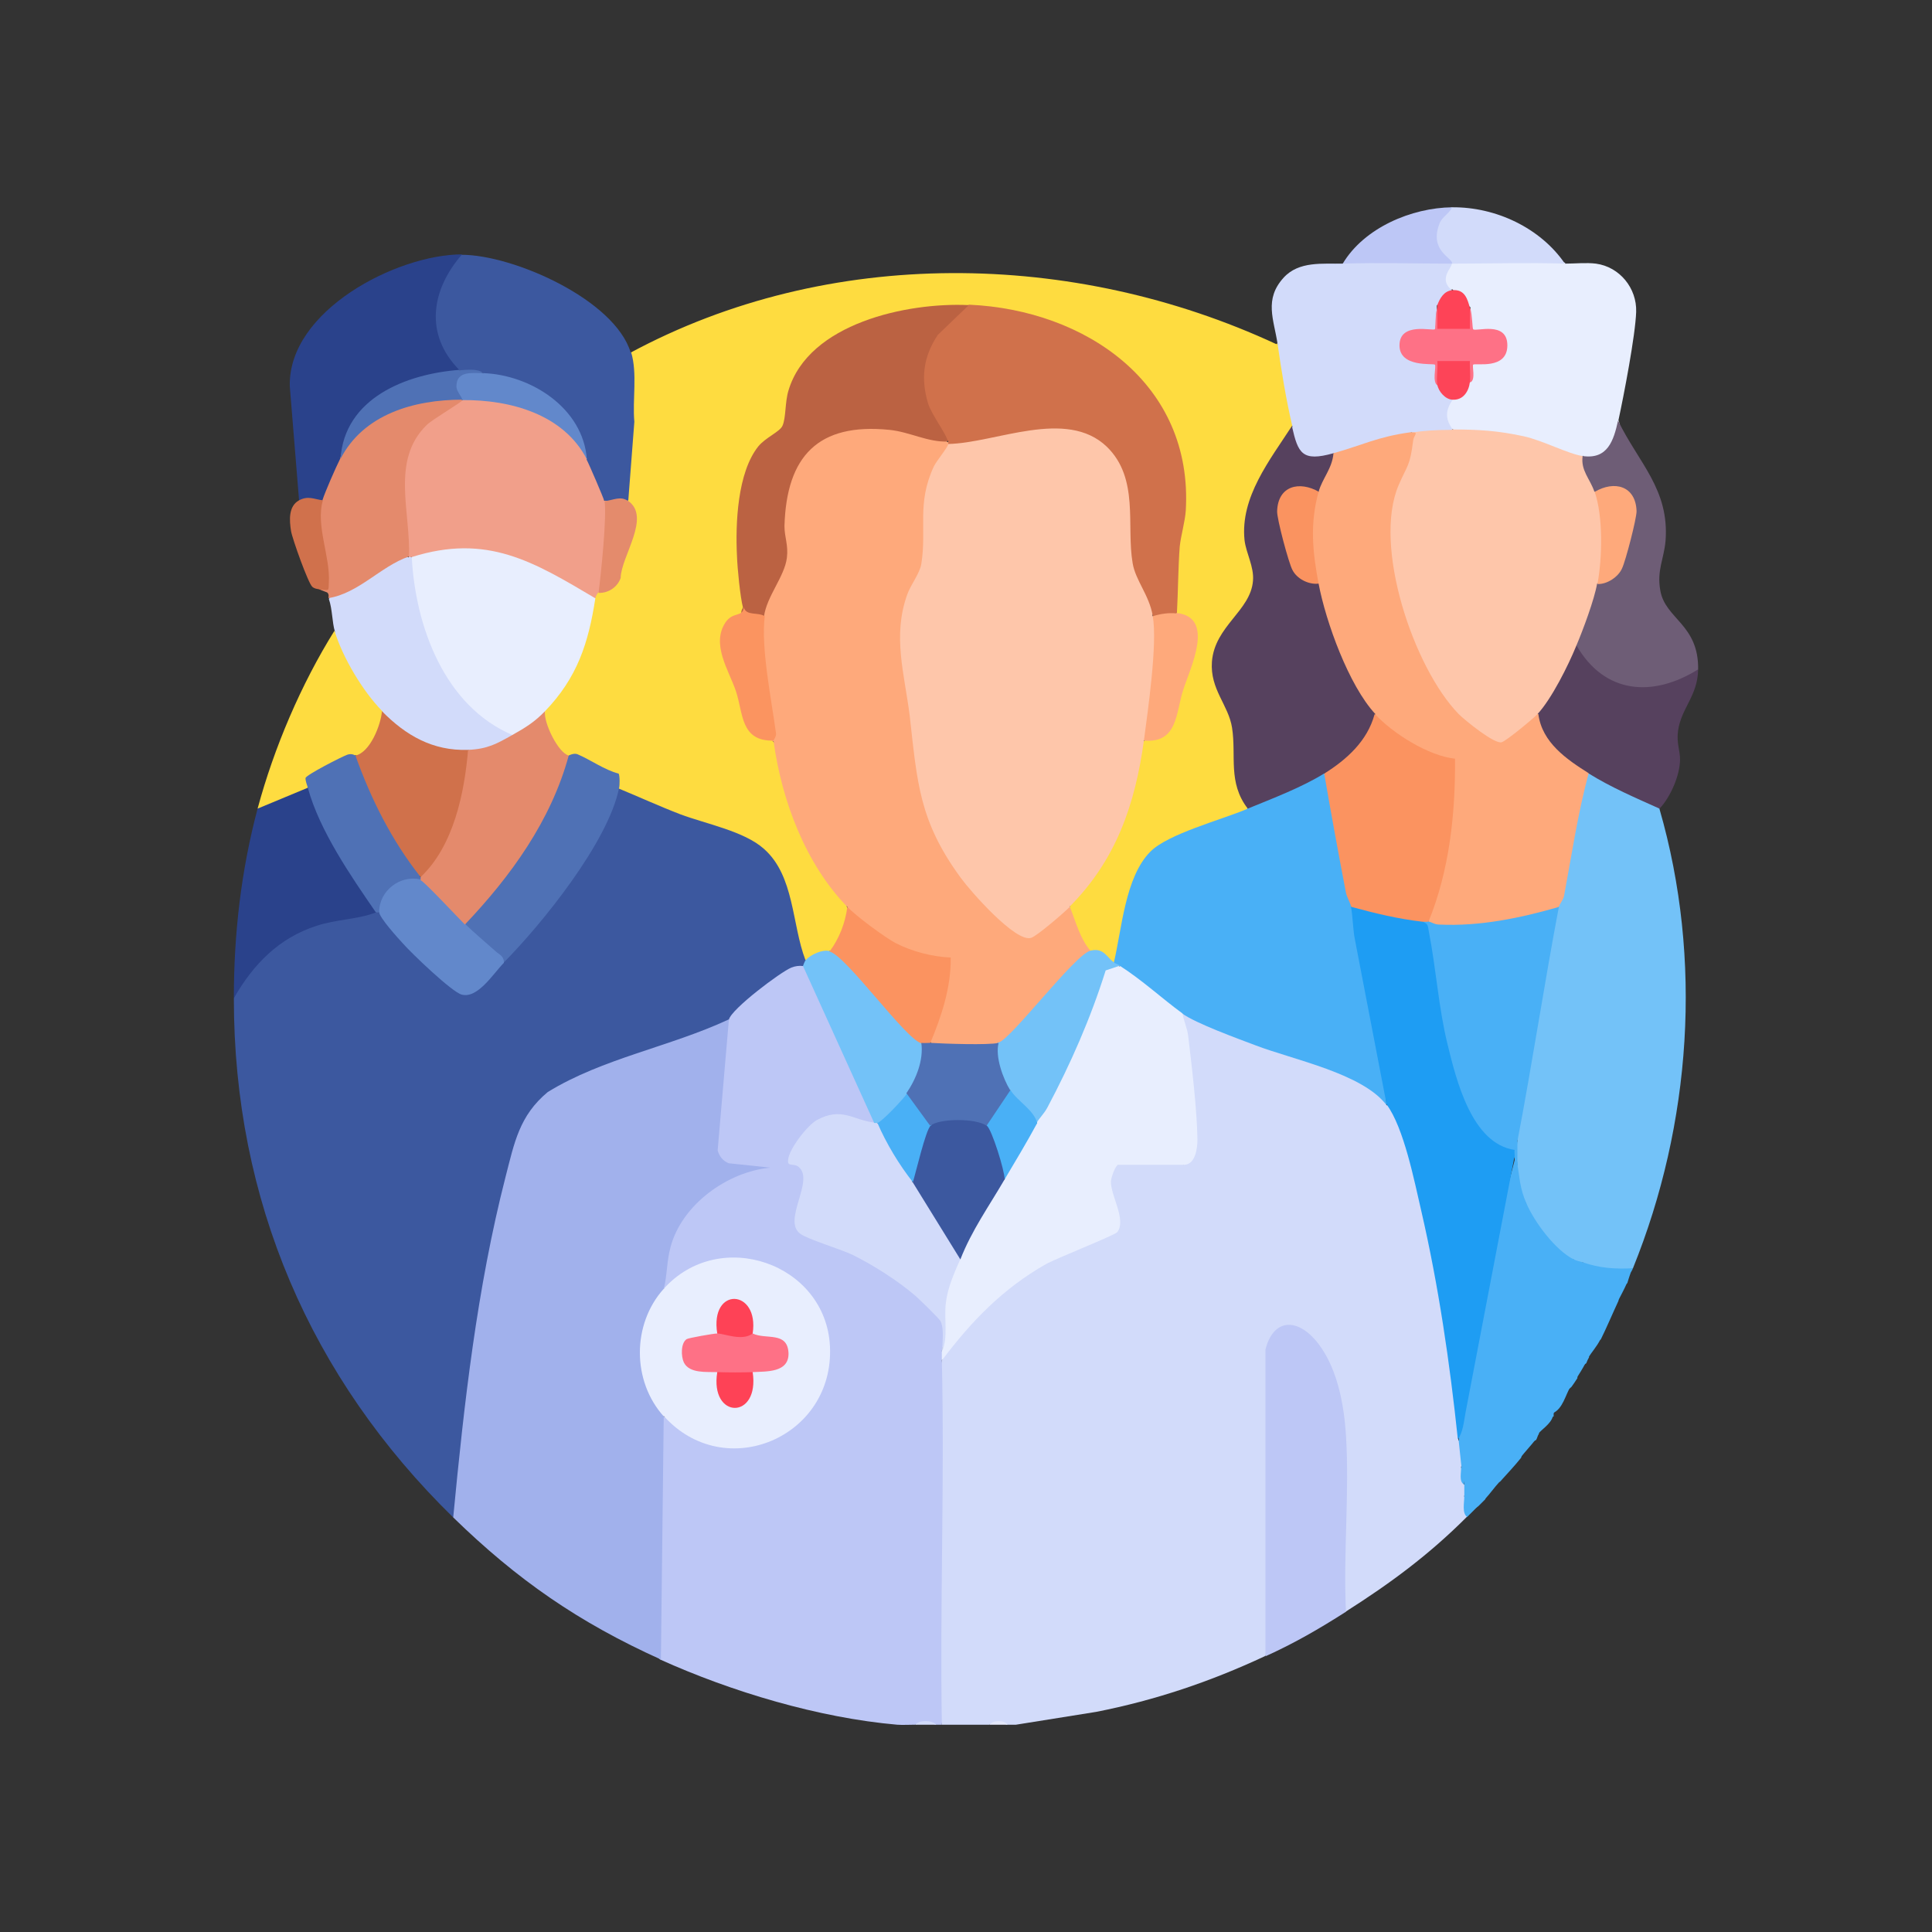 <?xml version="1.0" encoding="UTF-8"?>
<svg id="Layer_1" data-name="Layer 1" xmlns="http://www.w3.org/2000/svg" viewBox="0 0 48 48">
  <rect x="0" y="0" width="48" height="48" fill="#333333" stroke="none"/>
  <defs>
    <style>
      .cls-1 {
        fill: #d0714b;
      }

      .cls-2 {
        fill: #d2dbfa;
      }

      .cls-3 {
        fill: #6e5d76;
      }

      .cls-4 {
        fill: #e48a6c;
      }

      .cls-5 {
        fill: #49b0f6;
      }

      .cls-6 {
        fill: #e48b6c;
      }

      .cls-7 {
        fill: #f19f8a;
      }

      .cls-8 {
        fill: #73c2f8;
      }

      .cls-9 {
        fill: #56415e;
      }

      .cls-10 {
        fill: #fa9360;
      }

      .cls-11 {
        fill: #6288cb;
      }

      .cls-12 {
        fill: #fedc40;
      }

      .cls-13 {
        fill: #bb6242;
      }

      .cls-14 {
        fill: #4f71b5;
      }

      .cls-15 {
        fill: #3c589f;
      }

      .cls-16 {
        fill: #fb9360;
      }

      .cls-17 {
        fill: #e8eefe;
      }

      .cls-18 {
        fill: #fea97b;
      }

      .cls-19 {
        fill: #fe7186;
      }

      .cls-20 {
        fill: #fec6aa;
      }

      .cls-21 {
        fill: #a1b1ec;
      }

      .cls-22 {
        fill: #d0714c;
      }

      .cls-23 {
        fill: #bdc7f6;
      }

      .cls-24 {
        fill: #fe4357;
      }

      .cls-25 {
        fill: #e3e8fb;
      }

      .cls-26 {
        fill: #2a428b;
      }

      .cls-27 {
        fill: #fd4458;
      }

      .cls-28 {
        fill: #fb9460;
      }

      .cls-29 {
        fill: #fe4256;
      }

      .cls-30 {
        fill: #1e9df3;
      }
    </style>
  </defs>
  <path class="cls-2" d="M34.46,27.46h.19c.71,1.54,1.04,3.41,1.31,5.12.24,1.07.33,2.14.27,3.2.23.17.27.45.07.66l.07.44c.19.11.19.19,0,.29.15.09.19.37.07.52-.94.94-1.9,1.65-3.02,2.36l-.11-.18c-.02-1.49-.04-2.99-.06-4.49.08-.77-1-3.37-1.68-1.83,0,2.46,0,4.99,0,7.46l-.15.14c-1.35.63-2.71,1.09-4.18,1.38l-2,.32h-.22c-.14-.06-.3-.06-.44,0h-1.18l-.1-.43c-.08-2.58-.05-5.18-.03-7.76,0-.29.07-.58.13-.86.78-1.76,2.59-2.63,4.25-3.3.01-.31-.05-.62-.18-.94-.06-.24.01-.78.31-.62,0-.06.02-.14.07-.15.19-.02,1.43-.02,1.51.05.02.02.04.06.05.1.11-.19.18-.4.19-.63-.02-1.02-.14-2.02-.35-3l.12-.13.14-.08c1.3.58,2.64,1.09,4.01,1.53.47.15.78.43.93.83Z"/>
  <path class="cls-23" d="M19.95,24h.16c.57,1.25,1.14,2.51,1.7,3.76l-.1.14-.1.13c-.91-.42-1.53-.12-1.87.77.35.07.41.4.34.72-.14.35-.19.69-.14,1,1.08.41,1.97.82,2.9,1.58.56.46.72.75.56,1.47.07.03.07.1,0,.22.07,3.01-.05,6.04,0,9.06h-.15c-.17-.06-.35-.06-.52,0-.15,0-.3.01-.44,0-1.95-.17-4.12-.82-5.89-1.62l-.15-.14.07-5.81.15-.09c.24.05.48.18.73.39,4.26,1.5,4.34-5.42,0-3.94-.24.21-.48.33-.72.38-.17-.17-.08-.64-.02-.88.24-1,.88-1.67,1.82-2.07-.31,0-.55-.17-.6-.5l.26-3.07.16-.18s-.1-.09-.09-.14c.02-.18,1.51-1.39,1.85-1.33l.08.15Z"/>
  <path class="cls-2" d="M23.26,42.85h-.52c.09-.12.42-.12.52,0Z"/>
  <path class="cls-25" d="M25.03,42.85h-.44c.07-.12.37-.12.44,0Z"/>
  <path class="cls-15" d="M20.02,23.85c.17.1.12.16-.07.15-.1-.01-.19,0-.29.04-.27.11-1.49,1.03-1.55,1.29-.06.15-.16.26-.31.3-1.45.44-2.83,1-4.15,1.67-.66.44-1.01,2.09-1.15,2.84-.45,2.38-.73,4.59-1.03,6.99-.01.1-.04.19-.08.29s-.08.19-.13.28c-3.55-3.47-5.45-7.88-5.45-12.89.23-1.07,1.26-1.71,2.25-2.01.35-.1.98-.24,1.29-.13.02-.06.05-.06.07,0h.16c.21.36,1.72,2,2.06,1.9.27-.16.5-.38.69-.65h.19s0-.2,0-.2c1.08-1.19,2.2-2.49,2.71-4.04l.17-.1.19-.03c.88.35,1.76.66,2.66.95,1.39.37,1.68,1.95,1.89,3.18l-.1.17Z"/>
  <path class="cls-12" d="M31.73,8.53c.32.58.45,1.4.37,2.06l-.04.33c-.78,1.05-1.29,2.08-.79,3.37.02.29-.08.57-.24.81-1.02,1.02-.86,1.72-.28,2.91-.03.69.07,1.32.3,1.9l-.05.18-.04.17c-.85.23-1.61.57-2.3,1.03-.45.75-.72,1.6-.8,2.54l-.17.09-.14.08c-.14-.14-.29-.26-.45-.37-.35.02-.67-.83-.52-1.1l.07-.28c.92-1,1.4-2.28,1.59-3.61l.18-.23c.12-.11.28-.2.49-.27.24-.25.72-2.01.68-2.5-.14-.13-.26-.26-.36-.39l-.13-.28.06-1.39c.86-3.24-1.78-5.67-4.89-5.83l-.2-.16-.28.13c-1.91.07-4.15.68-4.21,2.93-.75.55-.96,1-1.08,1.91-.11.79-.03,1.6.08,2.38l-.12.16.08.19c-.64.32-.69.93-.14,1.84.04.68.28,1.05.71,1.13l.09.15.18.21c.22,1.32.72,2.62,1.61,3.64l.05.27c.21.31-.07,1.07-.44,1.1-.06.17-.43.31-.59.22-.34-.89-.27-2.09-1.03-2.76-.49-.44-1.44-.62-2.08-.86-.52-.2-1.02-.43-1.53-.64-.12,0-.17-.08-.14-.24-.38-.17-.79-.36-1.11-.57-.04.04-.11.1-.16.09-.22-.07-.73-.98-.43-1.19l.02-.24c.61-.67.92-1.51,1.05-2.39l.17-.16c-.16-.13-.13-.19.07-.15.03-.11.12-.18.27-.22.16-.14.55-1.41.53-1.73-.08-.13-.1-.24-.06-.33l-.14-.1c.13-1.14.17-2.28.1-3.43l.11-.16c4.93-2.66,11.02-2.56,16.06-.22Z"/>
  <path class="cls-21" d="M18.11,25.32l-.28,3.26c.04.15.13.26.27.32l1.04.11c-1.07.1-2.2.92-2.48,1.97-.1.37-.08.69-.17,1.05l.02.21c-.61.79-.61,1.95,0,2.74l-.02.21-.07,6.04c-2.04-.92-3.57-1.98-5.16-3.53.27-2.83.59-5.69,1.3-8.46.22-.85.34-1.52,1.05-2.11,1.37-.84,3.03-1.12,4.49-1.8Z"/>
  <path class="cls-8" d="M41.23,20.1c1.08,3.74.79,7.83-.66,11.41-.5.19-.92.14-1.25-.15-.13.18-.21.14-.22-.07-.38.16-1.23-1.1-1.22-1.28,0-.04.02-.08.04-.12l-.18-.05c-.11-.28-.16-.64-.04-.91-.07-.19-.04-.4,0-.59-.02-.12-.03-.24-.03-.36s0-.24.01-.35c.26-1.6.53-3.21.89-4.79l.16-.32-.09-.06c.17-1.02.4-2.05.68-3.09l.14-.16c.58.1,1.37.45,1.77.88Z"/>
  <path class="cls-17" d="M38.88,6.55c.25,0,.53-.03.77,0,.59.08,1.02.61,1,1.2s-.31,2.09-.44,2.69c.14.4-.04.75-.4.97-.15.09-.47.14-.48-.09l-.11.13c-.96-.36-1.89-.7-2.95-.64l-.18-.15c-.41-.02-.38-.8,0-.74.1-.15.27-.37.44-.44.04-.18.06-.38.05-.58.86.09,1.07-.74.1-.59-.15-.01-.22-.05-.12-.18l-.03-.5c-.17-.09-.31-.24-.44-.44-.42.09-.4-.61,0-.66.87-.24,1.94-.26,2.8,0Z"/>
  <path class="cls-2" d="M33.35,6.55c.84-.26,1.88-.23,2.72,0,0,.11-.34.38,0,.66-.01.16-.2.38-.37.37l-.03.55c.11.11.06.15-.08.19-1.11-.1-.78.63.13.63-.05.19-.09.42,0,.61.17,0,.35.2.37.37-.18.27-.19.47,0,.74-.24.27-.78.2-1.03.07l-.13.17c-.55.11-1.08.26-1.61.45l-.18-.1c-.42.58-1.33.02-1.03-.66-.16-.68-.27-1.37-.37-2.06-.09-.6-.34-1.1.15-1.64.38-.42.98-.34,1.47-.35Z"/>
  <path class="cls-15" d="M15.68,8.75c.16.53.03,1.18.08,1.73l-.15,1.95c-.16.1-.49.2-.59,0-.05.02-.13.04-.16,0-.13-.22-.43-.85-.29-1.03-.36-1.11-1.28-1.89-2.46-1.98l-.12-.15c-.22-.03-.41-.05-.59-.07-.54-.1-.74-.92-.73-1.41s.28-1.31.8-1.46c1.28,0,3.8,1.11,4.2,2.43Z"/>
  <path class="cls-5" d="M37.7,28.93c.06.36.06.59.22.96.03.52.6,1.36,1.18,1.4.08.04.15.05.22.07.16.21.4.26.66.27.15-.09.5-.17.52.03-.03.08-.05.16-.07.22-.2.12-.22.21-.22.44-.14.3-.3.68-.44.96-.27.11-.37.26-.29.44-.03.05-.05.1-.07.15-.18.11-.23.15-.22.37-.05.08-.1.15-.15.22-.21.16-.35.38-.44.66,0,.02,0,.05,0,.07-.21.07-.34.22-.37.44-.03.04-.04.11-.07.15-.25.08-.3.2-.37.44-.16.2-.35.4-.52.59-.29.1-.31.12-.37.44-.05.05-.1.1-.15.15-.16.15-.28.08-.37-.22,0-.1,0-.2,0-.29l-.07-.44c-.02-.22-.05-.44-.07-.66.22-2.19.79-4.71,1.4-7,.04.02.07.07.07.15Z"/>
  <path class="cls-23" d="M33.43,40.05c-.66.42-1.26.77-1.99,1.1v-7.62c.18-.72.72-.81,1.22-.26.55.62.73,1.59.78,2.39.09,1.43-.07,2.95,0,4.38Z"/>
  <path class="cls-26" d="M11.48,6.32c-.77.88-.94,1.99-.07,2.87l-.12.16c-1.31.1-2.45.73-2.83,2.05.14.22-.19.94-.44,1.03-.07.2-.44.1-.59,0l-.23-2.83c-.05-1.88,2.66-3.28,4.28-3.28Z"/>
  <path class="cls-3" d="M42.19,16.63c-.24.52-1.19.66-1.73.56s-1.33-.56-1.29-1.15l-.1-.14c.17-.44.34-.89.46-1.35l.16-.06.09-.15c.6-.19,1.24-2.6-.03-2.04l-.14-.09c-.27.02-.64-.83-.29-.88.62.09.77-.38.88-.88.51,1.05,1.28,1.71,1.18,2.99-.04.45-.22.73-.13,1.23.12.71.96.84.94,1.97Z"/>
  <path class="cls-2" d="M10.23,13.84l.16.17c.14,1.57.76,3.28,2.24,4.04l.11.21c0,.33-.91.66-1.1.37-.24.29-.85.07-1.17-.07-.36-.16-.93-.48-.97-.88h-.2c-.37-.29-1.1-1.5-.98-1.99-.07-.23-.06-.55-.15-.81l.09-.17c.59-.27,1.17-.59,1.72-.95l.17.09c.02-.07.04-.06.07,0Z"/>
  <path class="cls-9" d="M42.19,16.63c-.01.66-.42.96-.5,1.53-.04.31.05.47.05.71,0,.39-.24.94-.51,1.22-.6-.27-1.21-.53-1.77-.88-.28.13-.81-.37-1-.61s-.47-.59-.25-.86l-.05-.17c.35-.45.6-.97.83-1.49l.18-.04c.7,1.21,1.9,1.29,3.02.59Z"/>
  <path class="cls-26" d="M9.34,22.67c-.48.18-.99.17-1.47.33-.94.3-1.58.96-2.06,1.8,0-1.6.18-3.17.59-4.71.12-.23.85-.58,1.1-.61l.15.1.2.14c.38.97.88,1.87,1.51,2.71v.24Z"/>
  <path class="cls-4" d="M11.48,9.93s.06.1.05.16c-.89.52-1.29.86-1.33,1.92l.1,1.7-.15.12c-.69.24-1.24.91-1.99,1.03,0-.03.02-.08-.02-.13-.01-.02-.14-.05-.2-.09.09-.45.06-.94-.1-1.45-.1-.39-.04-.65.17-.76.07-.22.33-.81.44-1.03.18-.82.92-1.23,1.67-1.44.38-.11,1.06-.29,1.35-.03Z"/>
  <path class="cls-12" d="M9.49,17.66c.26.33-.27,1.34-.66,1.1l-.1.11c-.46.14-.82.37-1.08.7l-1.25.52c.41-1.52,1.08-3.09,1.91-4.42.2.66.7,1.5,1.18,1.99Z"/>
  <path class="cls-2" d="M38.88,6.55c-.93-.03-1.87,0-2.8,0-.73-.17-.71-1.21,0-1.4,1.08-.01,2.19.51,2.8,1.4Z"/>
  <path class="cls-23" d="M36.08,5.15c-.07.15-.25.24-.31.39-.28.69.32.86.31,1.01-.91,0-1.82-.03-2.72,0,.53-.89,1.71-1.39,2.72-1.4Z"/>
  <path class="cls-22" d="M8.02,12.44c-.18.61.19,1.4.15,2.03-.01.23.02.19-.22.18-.03-.02-.12-.01-.19-.07-.1-.08-.5-1.2-.53-1.39-.04-.26-.07-.61.2-.76.23-.12.36-.03.59,0Z"/>
  <path class="cls-5" d="M40.57,31.51c-.02.06-.06.1-.07.15-.27-.25-.35.03-.42.07-.13.07-.85-.05-.76-.37.43.15.8.17,1.25.15Z"/>
  <path class="cls-5" d="M39.02,34.45c-.13.21-.19.55-.44.66.07-.29-.08-.65.44-.66Z"/>
  <path class="cls-5" d="M39.76,33.28c-.09.18-.23.33-.29.44-.37,0-.06-.56.29-.44Z"/>
  <path class="cls-5" d="M37.26,36.81c-.13.14-.24.3-.37.44-.2-.3.05-.65.37-.44Z"/>
  <path class="cls-5" d="M36.37,37.18c.17-.02.18.13.27.22h.1c-.1.1-.19.19-.29.29-.13-.1-.07-.35-.07-.52Z"/>
  <path class="cls-5" d="M38.58,35.19c-.05.19-.29.33-.37.44-.12-.37-.03-.51.37-.44Z"/>
  <path class="cls-5" d="M40.42,31.88c-.08.18-.15.3-.22.44-.15-.24-.1-.48.22-.44Z"/>
  <path class="cls-5" d="M38.14,35.78c-.12.15-.25.29-.37.44-.03-.32,0-.49.37-.44Z"/>
  <path class="cls-5" d="M39.39,33.87c-.08.15-.14.24-.22.37-.19-.18-.04-.41.22-.37Z"/>
  <path class="cls-5" d="M32.91,19.21c.31,1.05.57,2.1.76,3.15l-.1.16c.18.15.25.4.23.75.32,1.38.53,2.78.65,4.19-.59-.79-2.32-1.13-3.26-1.49-.45-.17-1.47-.54-1.82-.79l-.28-.03c-.43-.27-1.02-.74-1.27-1.15-.1.02-.15,0-.15-.07.2-.83.28-2.14.91-2.77.43-.44,1.76-.79,2.4-1.06l.13-.21c.53-.2,1.04-.43,1.54-.7l.25.03Z"/>
  <path class="cls-17" d="M27.83,24c.56.36,1.03.8,1.55,1.18.03.19.12.37.14.56.09.74.22,1.85.23,2.57,0,.22-.05.63-.34.63h-1.62c-.08,0-.18.31-.19.41-.01.35.39.95.16,1.26-.06.08-1.49.64-1.78.8-1.07.61-1.85,1.42-2.58,2.39,0-.07,0-.15,0-.22.05-.32.1-.65-.07-.94-.02-.38.16-1.21.51-1.34-.06-.26.01-.53.22-.79.21-.41.5-1,.89-1.2.06-.53.37-1.09.81-1.4l-.03-.22c.67-1.14,1.21-2.36,1.62-3.64.12-.11.27-.13.47-.04Z"/>
  <path class="cls-30" d="M35.34,22.89c.11.01.2.06.28.13l.41,2.58c.18.95.53,2.43,1.52,2.79l.07.16c.05.06.06.17,0,.22-.4,2.11-.81,4.22-1.21,6.33-.04.21-.06.48-.19.66-.2-1.9-.48-3.82-.91-5.68-.17-.73-.43-2.06-.86-2.64-.26-1.37-.53-2.74-.79-4.11-.05-.26-.05-.59-.1-.82.54-.09,1.3.08,1.77.37Z"/>
  <path class="cls-5" d="M36.37,36.88c-.13-.08-.06-.3-.07-.44.12.13.07.29.07.44Z"/>
  <path class="cls-17" d="M16.49,35.19c-.79-.88-.79-2.29,0-3.17,1.39-1.55,4.03-.63,4.13,1.43.11,2.26-2.61,3.42-4.13,1.73Z"/>
  <path class="cls-2" d="M21.72,27.9c.01-.06.04-.06.07,0l.21.11c.24.32.57.98.67,1.36.05-.02.13-.05.16-.02.15.2.99,1.52,1.03,1.67v.26c-.15.34-.32.72-.36,1.09-.05.4.06.83-.09,1.2,0-.22.05-.55-.04-.74-.03-.07-.52-.54-.62-.63-.44-.38-1.04-.76-1.56-1.02-.31-.15-1.13-.39-1.31-.53-.45-.33.37-1.33-.04-1.66-.13-.1-.28.01-.26-.17.02-.27.47-.85.71-.99.62-.34.91,0,1.43.06Z"/>
  <path class="cls-8" d="M20.61,23.63l.16-.09c.72.72,1.42,1.46,2.12,2.21v.16c.36.17,0,1.26-.36,1.25.14.23-.52.93-.74.74-.02,0-.05,0-.07,0l-1.77-3.9s.04-.12.07-.15c.12-.13.41-.27.59-.22Z"/>
  <path class="cls-14" d="M14.13,18.77s.13-.07.22-.03c.31.13.67.39,1.02.48.03.05.03.29.01.36-.27,1.34-1.91,3.37-2.87,4.34-.29-.11-.68-.45-.89-.69l-.07-.26.08-.3c.98-1.07,1.84-2.28,2.28-3.67l.22-.22Z"/>
  <path class="cls-14" d="M8.83,18.77l.24.23c.33.87.76,1.71,1.31,2.46l.06.33c.06.02.06.05,0,.07l-.1.13c-.38-.05-.74.23-.78.61l-.15.07h-.07c-.62-.9-1.4-2.03-1.69-3.09-.02-.08-.06-.16-.06-.25.02-.08.9-.53,1.04-.58.12-.04.19.02.2.02Z"/>
  <path class="cls-11" d="M10.45,21.86s.04-.05.07-.07c.08-.05.95.85,1.07,1l-.03.17c.25.24.5.45.76.68.09.08.2.11.2.28-.26.26-.65.9-1.05.79-.24-.06-1.25-1.03-1.46-1.27-.13-.14-.59-.65-.59-.78,0-.53.52-.93,1.03-.81Z"/>
  <path class="cls-20" d="M28.64,15.31l.16.08c.02.98-.05,1.96-.22,2.93l-.16.08c-.22,1.59-.69,2.96-1.84,4.12.1.24-.79.91-.96.92-.8.07-2.21-1.97-2.51-2.59-.52-1.07-.74-3.12-.85-4.34-.09-1,0-1.67.48-2.54.04-.48.06-.97.05-1.46.06-.51.25-1.36.76-1.49.12-.15.32-.22.62-.22,1.87-.43,3.73-.79,4.04,1.67-.04,1,.08,1.78.54,2.66l-.12.15Z"/>
  <path class="cls-18" d="M23.56,10.96c.07.01.07.04,0,.07-.02.1-.28.4-.36.56-.43.93-.17,1.54-.31,2.42-.04.24-.26.51-.35.76-.37,1.03-.07,1.97.06,3,.19,1.67.23,2.62,1.27,4.04.24.33,1.37,1.62,1.75,1.49.15-.05.81-.62.96-.77.15.37.25.79.52,1.1v.15c-.71.72-1.42,1.46-2.12,2.21l-.16-.08-.08.16c-.5.04-1.01.02-1.51,0l-.1-.15-.07-.22c.22-.56.44-1.16.41-1.77-.47-.03-.9-.2-1.33-.39-.32-.14-1.05-.64-1.08-1-1.05-1.07-1.64-2.66-1.84-4.12-.03-.01-.06-.03-.09-.05-.1-.1-.32-2.54-.3-2.92l.16-.12-.09-.07c.11-.44.28-.9.51-1.36-.2-2.03.31-3.48,2.62-3.35.45.02,1.16.22,1.53.44Z"/>
  <path class="cls-1" d="M29.23,15.23c-.08.19-.47.24-.59.07-.09-.52-.43-.88-.5-1.31-.16-.93.17-2.1-.64-2.89-1.01-.97-2.77-.09-3.94-.07,0-.02,0-.05,0-.07-1.17-.89-.91-2.89.52-3.39,2.89.13,5.57,1.96,5.38,5.12-.02.28-.12.61-.15.89-.04.53-.04,1.12-.07,1.66Z"/>
  <path class="cls-9" d="M32.1,10.6c.15.66.25.88,1.03.66.27.15-.12.92-.37.96l-.14.09c-1.28-.58-.61,1.94.02,2.05l.12.14.17.1c.25,1.04.61,2.09,1.26,2.95l-.03.19c.21.38-.33.95-.64,1.21-.21.24-.41.33-.61.26-.56.35-1.3.63-1.91.88-.5-.65-.28-1.31-.39-2.01-.09-.57-.55-.95-.5-1.64.07-.89.96-1.26,1.02-2.01.03-.35-.17-.68-.21-1.01-.11-1.07.63-1.99,1.18-2.84Z"/>
  <path class="cls-7" d="M14.57,11.41c.06.11.43.97.44,1.03.04,0,.07,0,.1.01.15.07-.03,1.87-.09,2.16l-.16.11s-.06.08-.07.15l-.24.03c-1.24-.78-2.6-1.45-4.08-.98l-.24-.08s-.05,0-.07,0c.05-1.11-.46-2.4.44-3.28.14-.14.88-.57.89-.62.29-.27,1.03-.08,1.42.03.75.22,1.49.62,1.67,1.44Z"/>
  <path class="cls-13" d="M24.07,7.58l-.77.74c-.36.54-.43,1.08-.24,1.71.09.28.47.78.49.94-.5.02-.95-.24-1.45-.29-1.77-.18-2.56.65-2.61,2.39,0,.28.1.47.06.79-.06.47-.5.95-.57,1.46-.16.2-.72.06-.52-.22-.07-.27-.14-.98-.15-1.29-.04-.8.01-2.07.53-2.72.18-.22.53-.36.6-.51.09-.2.06-.59.15-.88.5-1.67,2.95-2.19,4.47-2.12Z"/>
  <path class="cls-17" d="M14.79,14.87c-.17,1.11-.45,1.97-1.25,2.8,0,.32-.53.74-.81.59-1.69-.72-2.41-2.7-2.5-4.42,1.87-.59,3.02.11,4.57,1.03Z"/>
  <path class="cls-4" d="M14.13,18.77c-.44,1.62-1.44,3-2.58,4.2-.17-.17-1.03-1.09-1.1-1.1v-.29c.7-.76.91-1.81,1.02-2.8l.16-.15c.48-.02.71-.15,1.1-.37.32-.18.55-.32.81-.59-.04.28.33,1.04.59,1.1Z"/>
  <path class="cls-8" d="M27.68,23.92s.09.04.15.07l-.36.12c-.37,1.18-.87,2.32-1.45,3.41-.08.15-.2.26-.26.37-.11.04-.7-.58-.71-.62l.05-.19c-.33.06-.66-1.11-.29-1.18.3-.07,1.89-2.18,2.28-2.28.34-.09.42.19.59.29Z"/>
  <path class="cls-16" d="M21.05,22.53c.22.23.92.75,1.2.9.41.21.91.34,1.37.36.01.75-.23,1.46-.51,2.13-.06.21-.14.2-.22,0-.4-.11-1.86-2.17-2.28-2.28.24-.32.39-.71.44-1.1Z"/>
  <path class="cls-28" d="M18.48,15.09c.06.22.35.11.52.22-.1.78.17,2.09.28,2.91.01.08-.06.16-.06.18-.83.02-.75-.68-.94-1.24-.18-.52-.61-1.15-.26-1.69.19-.29.44-.12.46-.39Z"/>
  <path class="cls-18" d="M29.23,15.23c.98.1.33,1.39.17,1.9-.19.57-.13,1.34-.98,1.27.1-.76.34-2.41.22-3.09.19-.06.39-.09.59-.07Z"/>
  <path class="cls-6" d="M15.6,12.44c.59.4-.17,1.38-.18,1.92-.08.23-.31.38-.55.37.06-.44.21-1.91.15-2.28.22-.02.39-.14.59,0Z"/>
  <path class="cls-18" d="M35.05,10.74h.26c-.02.5-.19.98-.42,1.42-.56,1.94.53,5.2,2.41,6.14l.76-.61.16.05c.09.71.71,1.13,1.25,1.47-.27,1-.42,2.02-.61,3.04-.02.11-.11.2-.13.28l-.2.21c-.44.17-2.67.56-2.96.34-.05-.04-.07-.12-.08-.18l-.04-.32c.42-1.14.55-2.36.55-3.57-.68-.22-1.32-.55-1.83-1.05v-.22c-.66-.71-1.23-2.29-1.41-3.24-.18-.14-.27-.37-.25-.69-.06-.46-.12-1.31.25-1.59.09-.33.34-.58.37-.96.72-.2,1.1-.41,1.91-.52Z"/>
  <path class="cls-5" d="M38.73,22.53c-.36,1.89-.66,3.89-1.03,5.82,0,.09-.03.17-.07.22-1.07-.16-1.45-1.74-1.67-2.64s-.28-1.86-.46-2.78c-.03-.13,0-.19-.15-.25.04-.14.11-.14.15,0,.05,0,.14.07.25.07,1.01.05,2.02-.16,2.99-.44Z"/>
  <path class="cls-5" d="M39.1,31.29c-.09.16-.23.04-.33,0-.61-.22-.44-.35-.72-.83-.1-.19-.45-.23-.13-.57.2.47.72,1.17,1.18,1.4Z"/>
  <path class="cls-5" d="M37.7,28.93s-.08-.09-.07-.15c.01-.07-.01-.15,0-.22.02-.11.07-.18.07-.22v.59Z"/>
  <path class="cls-20" d="M36.08,10.67c.65,0,1.14.03,1.78.17.46.1,1.11.44,1.46.49-.05.36.18.56.29.88l.18.09c.17.68.15,1.4.06,2.09l-.17.11c-.07.4-.35,1.15-.52,1.55-.2.49-.61,1.31-.96,1.69-.1.11-.78.67-.89.7-.17.06-.91-.54-1.07-.7-1.12-1.15-2.14-4.18-1.49-5.69.22-.51.28-.46.36-1.11.02-.14.17-.22-.08-.19.37-.05.63-.07,1.03-.07Z"/>
  <path class="cls-19" d="M35.71,7.58l.15.08c-.18.5.63.53.52.09l.15-.09c.05.18.05.5.07.52.06.07.85-.22.85.4s-.8.43-.85.48c-.03.03.07.38-.07.44l-.14-.09c.09-.45-.69-.39-.53.08l-.14.09c-.15-.08-.03-.48-.07-.52s-.88.08-.88-.48c0-.59.83-.35.88-.4.02-.02,0-.37.07-.59Z"/>
  <path class="cls-27" d="M35.71,9.56c-.03-.18.02-.4,0-.59h.81c-.01.17.02.35,0,.52-.03.24-.17.46-.44.44-.17-.01-.34-.2-.37-.37Z"/>
  <path class="cls-24" d="M36.52,7.65v.52s-.81,0-.81,0v-.59c.06-.16.16-.35.37-.37.32-.03.38.23.44.44Z"/>
  <path class="cls-11" d="M12,9.27c1.19.04,2.49.87,2.58,2.14-.58-1.12-1.9-1.48-3.09-1.47-.69-.33-.09-.9.52-.66Z"/>
  <path class="cls-14" d="M11.41,9.2c.17-.01.48-.05.59.07-.28,0-.66-.06-.66.33,0,.13.15.27.14.33-1.19,0-2.45.36-3.02,1.47.1-1.51,1.63-2.11,2.95-2.21Z"/>
  <path class="cls-18" d="M39.69,14.5c.12-.65.14-1.67-.07-2.28.49-.29,1.02-.15,1.04.48,0,.19-.27,1.23-.36,1.42-.09.21-.37.4-.61.39Z"/>
  <path class="cls-1" d="M11.63,18.62c-.09,1.08-.36,2.4-1.18,3.17-.72-.91-1.23-1.93-1.62-3.02.36-.07.63-.75.66-1.1.59.6,1.26.99,2.14.96Z"/>
  <path class="cls-16" d="M34.16,17.74c.44.48,1.33,1.04,1.99,1.11.01,1.37-.14,2.78-.66,4.05-.05,0-.1,0-.15,0-.61-.07-1.18-.21-1.77-.37-.02-.1-.1-.22-.13-.35-.19-.99-.37-1.97-.54-2.96.56-.35,1.07-.81,1.25-1.47Z"/>
  <path class="cls-15" d="M24.52,27.97h.17c.19.24.42,1.02.27,1.33-.39.67-.82,1.27-1.1,1.99l-1.18-1.91c-.15-.2.15-1.28.27-1.4h.17c0-.06-.01-.16.03-.18.31-.14,1.01-.14,1.33,0,.05.02.04.12.04.19Z"/>
  <path class="cls-5" d="M25.77,27.9c-.26.48-.53.93-.81,1.4,0-.22-.32-1.24-.44-1.33-.15-.21.34-.92.59-.88.17.27.57.48.66.81Z"/>
  <path class="cls-19" d="M18.7,33.13c.33.16.86-.06.89.48.02.5-.55.46-.89.48-.16.24-.73.24-.88,0-.26-.01-.69.04-.83-.24-.07-.15-.08-.48.07-.58.05-.03.67-.14.76-.14l.1-.14c.27.04.53.08.78.14Z"/>
  <path class="cls-29" d="M18.7,33.13c-.26.2-.71,0-.88,0-.19-1.18,1.05-1.11.88,0Z"/>
  <path class="cls-29" d="M18.7,34.09c.18,1.19-1.07,1.18-.88,0,.28.01.61.01.88,0Z"/>
  <path class="cls-5" d="M23.12,27.97c-.12.1-.37,1.18-.44,1.4-.34-.43-.66-.96-.88-1.47.11-.03.65-.6.74-.74.22-.1.72.6.59.81Z"/>
  <path class="cls-14" d="M23.12,25.91c.32.02,1.44.06,1.69,0-.09.34.11.89.29,1.18l-.59.88c-.25-.19-1.17-.19-1.4,0l-.59-.81c.24-.35.43-.82.37-1.25.05.01.15,0,.22,0Z"/>
  <path class="cls-10" d="M32.76,12.22c-.22.79-.15,1.49,0,2.28-.25.03-.54-.12-.65-.34-.09-.16-.39-1.28-.38-1.46.02-.63.55-.76,1.04-.48Z"/>
</svg>